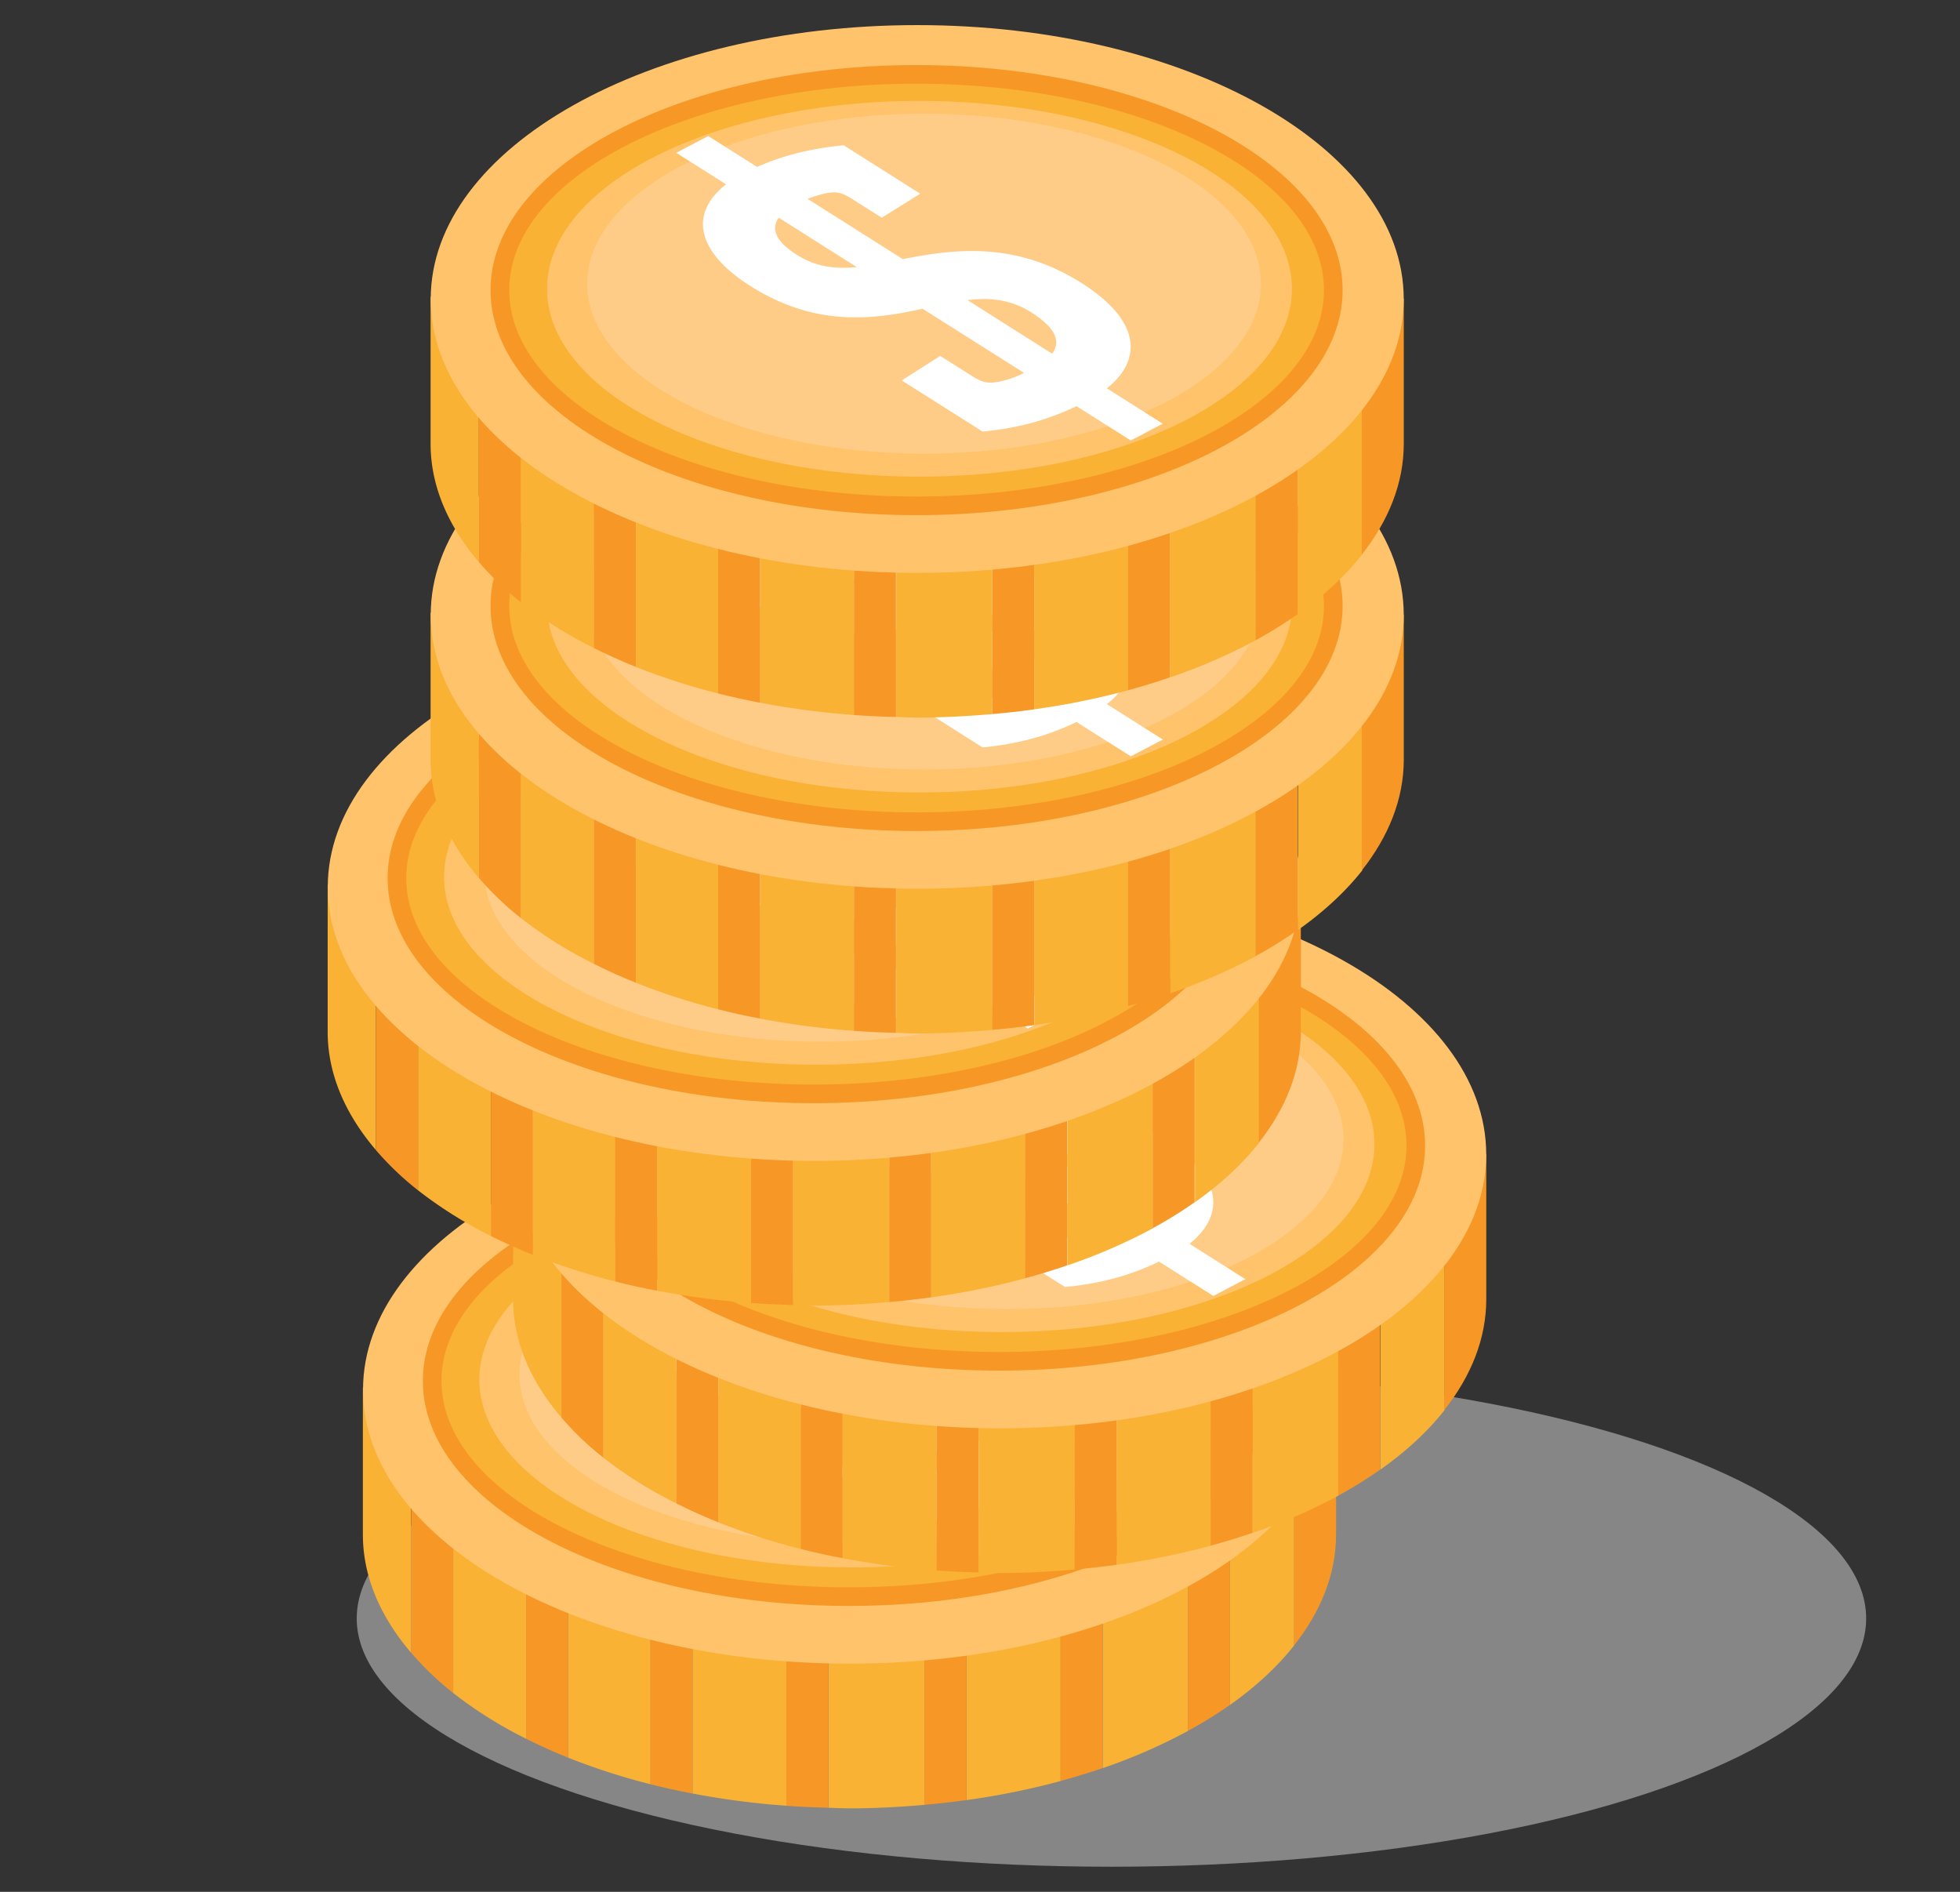 <svg id="Capa_1" data-name="Capa 1" xmlns="http://www.w3.org/2000/svg" viewBox="0 0 1120 1080.93"><rect x="0" y="0" width="1120" height="1080.93" fill="#333333" stroke="none"/><defs><style>.cls-1{fill:#868686;}.cls-2{fill:#fab234;}.cls-3{fill:#f79826;}.cls-4{fill:#ffc36c;}.cls-5{fill:#fc8;}.cls-6{fill:#fff;}</style></defs><ellipse class="cls-1" cx="635.11" cy="924.72" rx="431.27" ry="141.87"/><path class="cls-2" d="M688.68,770.23c-50.76-30.67-122.93-50-203.28-50s-152.52,19.29-203.27,50l-74.77,22.6v83.93c0,24.26,10.09,47.14,27.61,67.63V789h24V967.33a242.94,242.94,0,0,0,41.72,26.15V836.94h24v167.34a373.65,373.65,0,0,0,47.05,15.18V852.92h24v171.83a462.34,462.34,0,0,0,53.7,7V860h24V1032.9c4,.1,8,.34,12.08.34,14.62,0,28.86-.82,42.87-2V849.37h24V1028.5a431.75,431.75,0,0,0,53.7-10.89V856.47h24v153.79A316.25,316.25,0,0,0,678.81,989V809.93h24V974.17c14.67-10.36,27-21.77,36.69-34V770.23Z"/><path class="cls-3" d="M235,789V944.39a170.53,170.53,0,0,0,24,22.94V789Z"/><path class="cls-3" d="M739.47,940.14c15.3-19.39,24-40.8,24-63.38v-82.7l-24-23.83Z"/><path class="cls-3" d="M300.66,836.94V993.48c7.64,3.83,15.6,7.45,24,10.8V836.94Z"/><path class="cls-3" d="M678.81,809.93V989a245,245,0,0,0,24-14.87V809.93Z"/><path class="cls-3" d="M371.67,852.92v166.54q11.71,3,24,5.29V852.92Z"/><path class="cls-3" d="M449.34,860v171.76c7.9.58,15.89.93,24,1.12V860Z"/><path class="cls-3" d="M528.27,849.37v181.82q12.16-1.05,24-2.69V849.37Z"/><path class="cls-3" d="M605.94,856.47v161.14q12.34-3.36,24-7.35V856.47Z"/><path class="cls-4" d="M763.44,794.06c0,86.42-124.48,156.49-278,156.49s-278-70.07-278-156.49,124.49-156.49,278-156.49S763.44,707.64,763.44,794.06Z"/><path class="cls-2" d="M727.58,787.93C727.58,856,620,911.18,487.27,911.18S247,856,247,787.93,354.55,664.68,487.27,664.68,727.58,719.87,727.58,787.93Z"/><ellipse class="cls-4" cx="486.74" cy="788.23" rx="212.84" ry="107.33"/><path class="cls-5" d="M681.86,785.34c0,53.61-86.18,97.07-192.48,97.07S296.89,839,296.89,785.34s86.18-97.07,192.49-97.07S681.86,731.73,681.86,785.34Z"/><path class="cls-3" d="M485.08,917.58c-134.24,0-243.45-57.68-243.45-128.58S350.84,660.41,485.08,660.41,728.52,718.09,728.52,789,619.32,917.58,485.08,917.58Zm0-246.52c-128.37,0-232.8,52.91-232.8,117.94s104.43,117.93,232.8,117.93S717.87,854,717.87,789,613.44,671.06,485.08,671.06Z"/><path class="cls-6" d="M576.48,855.3c-16.7,8-33.57,12.58-53.69,14.52L476.6,840.59l22-14,18,11.38c5.56,3.52,8.48,4.52,14.47,3.52a52.74,52.74,0,0,0,15.39-5.2l-58-36.68c-30.17,6.86-62.46,9.81-98.42-13-31-19.62-35-41.57-13.8-58.06l-28.51-18L366,701l27.9,17.66c14.08-6.31,30.47-10.6,49.54-12.36l43.71,27.66-22,13.71L448.39,737c-5.59-3.53-8.49-4.52-14.49-3.53a70,70,0,0,0-11.18,3.36l54.55,34.52.24-.12c29.81-6,64.31-10.06,101.82,13.68,33.47,21.18,35.36,43.51,14.5,60.19l31.93,20.21-18.29,9.58ZM450.94,775.86,406.3,747.62c-4.37,6.24-2.12,13.31,10.27,21.15C427.73,775.84,438.5,777,450.94,775.86Zm63.22,18.85,48.36,30.6c4.88-6.5,2.73-14.34-11.85-23.56C538.9,794.3,526.78,793.11,514.16,794.71Z"/><path class="cls-2" d="M774.51,635.78c-50.76-30.67-122.93-50-203.28-50s-152.52,19.3-203.27,50l-74.77,22.6V742.3c0,24.26,10.1,47.14,27.61,67.64V654.56h24V832.87A242.33,242.33,0,0,0,386.49,859V702.49h24V869.82A373.81,373.81,0,0,0,457.51,885V718.47h24V890.3a466.7,466.7,0,0,0,53.7,7V725.57h24V898.44c4,.1,8,.34,12.09.34,14.62,0,28.86-.82,42.87-2V714.92h24V894.05a431.37,431.37,0,0,0,53.7-10.9V722h24V875.8a317.2,317.2,0,0,0,48.9-21.21V675.47h24V839.71c14.67-10.35,27-21.77,36.69-34V635.78Z"/><path class="cls-3" d="M320.8,654.56V809.94a169.4,169.4,0,0,0,24,22.93V654.56Z"/><path class="cls-3" d="M825.3,805.68c15.3-19.38,24-40.8,24-63.38V659.61l-24-23.83Z"/><path class="cls-3" d="M386.49,702.49V859c7.64,3.83,15.6,7.46,24,10.8V702.49Z"/><path class="cls-3" d="M764.64,675.47V854.59a245,245,0,0,0,24-14.88V675.47Z"/><path class="cls-3" d="M457.51,718.47V885q11.7,3,24,5.3V718.47Z"/><path class="cls-3" d="M535.17,725.57V897.33c7.9.57,15.89.92,24,1.11V725.57Z"/><path class="cls-3" d="M614.1,714.92V896.74q12.18-1.07,24-2.69V714.92Z"/><path class="cls-3" d="M691.77,722V883.15q12.35-3.35,24-7.35V722Z"/><path class="cls-4" d="M849.27,659.61c0,86.42-124.48,156.49-278,156.49s-278-70.07-278-156.49,124.48-156.49,278-156.49S849.27,573.18,849.27,659.61Z"/><path class="cls-2" d="M813.41,653.48c0,68.07-107.59,123.25-240.31,123.25S332.78,721.55,332.78,653.48,440.37,530.23,573.1,530.23,813.41,585.41,813.41,653.48Z"/><path class="cls-4" d="M785.4,653.77c0,59.28-95.29,107.33-212.83,107.33S359.73,713.05,359.73,653.77,455,546.44,572.57,546.44,785.4,594.5,785.4,653.77Z"/><path class="cls-5" d="M767.69,650.89c0,53.6-86.18,97.06-192.49,97.06s-192.48-43.46-192.48-97.06,86.18-97.08,192.48-97.08S767.69,597.28,767.69,650.89Z"/><path class="cls-3" d="M570.91,783.13c-134.23,0-243.46-57.68-243.46-128.59S436.68,526,570.91,526s243.44,57.69,243.44,128.59S705.14,783.13,570.91,783.13Zm0-246.52c-128.37,0-232.8,52.9-232.8,117.93s104.43,117.93,232.8,117.93S803.7,719.57,803.7,654.54,699.26,536.61,570.91,536.61Z"/><path class="cls-6" d="M662.31,720.84c-16.7,8-33.57,12.58-53.69,14.52l-46.19-29.23,22-14,18,11.39c5.56,3.52,8.48,4.51,14.47,3.51a52.41,52.41,0,0,0,15.39-5.19l-58-36.68c-30.17,6.85-62.46,9.8-98.42-12.95-31-19.62-35-41.58-13.8-58.06l-28.51-18,18.28-9.59,27.9,17.66c14.08-6.32,30.47-10.61,49.54-12.36L573,599.46l-22,13.7-16.74-10.59c-5.58-3.53-8.49-4.52-14.49-3.53a71,71,0,0,0-11.18,3.35l54.55,34.52.24-.12c29.81-5.95,64.31-10,101.81,13.68,33.48,21.18,35.37,43.52,14.51,60.2l31.93,20.2-18.29,9.59ZM536.77,641.4l-44.64-28.24c-4.38,6.24-2.13,13.31,10.27,21.16C513.56,641.38,524.33,642.55,536.77,641.4ZM600,660.25l48.36,30.61c4.88-6.51,2.73-14.35-11.85-23.57C624.73,659.84,612.61,658.65,600,660.25Z"/><path class="cls-2" d="M668.53,483c-50.76-30.67-122.92-50-203.27-50S312.74,452.3,262,483l-74.76,22.6V589.5c0,24.26,10.09,47.14,27.6,67.64V501.75h24V680.07a243.94,243.94,0,0,0,41.72,26.15V549.68h24V717a373.65,373.65,0,0,0,47,15.18V565.66h24V737.49a466.7,466.7,0,0,0,53.7,7V572.77h24V745.64c4,.1,8,.34,12.09.34,14.61,0,28.86-.82,42.87-2.05V562.11h24V741.24a433.37,433.37,0,0,0,53.71-10.89V569.21h24V723a318.06,318.06,0,0,0,48.9-21.22V522.67h24V686.91c14.67-10.36,27-21.77,36.7-34V483Z"/><path class="cls-3" d="M214.82,501.75V657.14a171,171,0,0,0,24,22.93V501.75Z"/><path class="cls-3" d="M719.33,652.88c15.3-19.39,24-40.8,24-63.38V506.8l-24-23.83Z"/><path class="cls-3" d="M280.51,549.68V706.22c7.64,3.83,15.61,7.45,24,10.8V549.68Z"/><path class="cls-3" d="M658.67,522.67V701.78a243.61,243.61,0,0,0,24-14.87V522.67Z"/><path class="cls-3" d="M351.53,565.66V732.2q11.7,3,24,5.29V565.66Z"/><path class="cls-3" d="M429.2,572.77V744.52c7.89.58,15.89.92,24,1.12V572.77Z"/><path class="cls-3" d="M508.13,562.11V743.93q12.17-1,24-2.69V562.11Z"/><path class="cls-3" d="M585.8,569.21V730.35q12.35-3.36,24-7.35V569.21Z"/><path class="cls-4" d="M743.3,506.8c0,86.43-124.48,156.49-278,156.49s-278-70.06-278-156.49,124.48-156.49,278-156.49S743.3,420.38,743.3,506.8Z"/><path class="cls-2" d="M707.44,500.68c0,68.06-107.6,123.24-240.32,123.24S226.81,568.74,226.81,500.68,334.4,377.42,467.12,377.42,707.44,432.61,707.44,500.68Z"/><path class="cls-4" d="M679.43,501c0,59.27-95.29,107.33-212.84,107.33S253.75,560.24,253.75,501,349,393.64,466.59,393.64,679.43,441.69,679.43,501Z"/><path class="cls-5" d="M661.72,498.08c0,53.61-86.18,97.07-192.49,97.07s-192.49-43.46-192.49-97.07S362.92,401,469.23,401,661.72,444.47,661.72,498.08Z"/><path class="cls-3" d="M464.93,630.32c-134.23,0-243.45-57.68-243.45-128.58S330.7,373.15,464.93,373.15s243.45,57.68,243.45,128.59S599.17,630.32,464.93,630.32Zm0-246.52c-128.36,0-232.8,52.91-232.8,117.94s104.44,117.93,232.8,117.93,232.79-52.91,232.79-117.93S593.29,383.8,464.93,383.8Z"/><path class="cls-6" d="M556.33,568c-16.7,8-33.56,12.58-53.68,14.51l-46.19-29.22,22-14,18,11.38c5.57,3.52,8.49,4.52,14.48,3.52a52.54,52.54,0,0,0,15.39-5.2l-58-36.67c-30.17,6.85-62.46,9.8-98.42-13-31-19.62-35-41.57-13.79-58.05l-28.52-18.05,18.28-9.59,27.91,17.66c14.07-6.31,30.46-10.6,49.53-12.36L467,446.65l-22,13.71-16.74-10.6c-5.58-3.53-8.48-4.52-14.49-3.53a70.9,70.9,0,0,0-11.17,3.36l54.55,34.52.24-.12c29.81-5.95,64.3-10.06,101.81,13.68,33.47,21.18,35.37,43.51,14.51,60.19l31.92,20.2-18.28,9.59ZM430.8,488.6l-44.64-28.25c-4.38,6.25-2.13,13.32,10.26,21.16C407.58,488.58,418.35,489.74,430.8,488.6ZM494,507.45l48.37,30.6c4.87-6.5,2.72-14.34-11.85-23.57C518.76,507,506.64,505.85,494,507.45Z"/><path class="cls-2" d="M727.36,327.46c-50.76-30.67-122.92-50-203.27-50s-152.52,19.29-203.28,50l-74.76,22.61V434c0,24.26,10.09,47.14,27.6,67.64V346.24h24V524.56a243.33,243.33,0,0,0,41.72,26.15V394.18h24V561.51a373.65,373.65,0,0,0,47.05,15.18V410.16h24V582a462.05,462.05,0,0,0,53.7,7V417.26h24V590.13c4,.1,8,.34,12.09.34,14.61,0,28.86-.82,42.87-2V406.6h24V585.73a429.73,429.73,0,0,0,53.71-10.89V413.7h24V567.49a317.5,317.5,0,0,0,48.89-21.21V367.16h24V531.4c14.67-10.36,27-21.77,36.7-34V327.46Z"/><path class="cls-3" d="M273.65,346.24V501.63a170.48,170.48,0,0,0,24,22.93V346.24Z"/><path class="cls-3" d="M778.16,497.37c15.3-19.39,24-40.8,24-63.38v-82.7l-24-23.83Z"/><path class="cls-3" d="M339.34,394.18V550.71c7.64,3.83,15.61,7.45,24,10.8V394.18Z"/><path class="cls-3" d="M717.49,367.16V546.28a247,247,0,0,0,24-14.88V367.16Z"/><path class="cls-3" d="M410.36,410.16V576.69q11.7,3,24,5.29V410.16Z"/><path class="cls-3" d="M488,417.26V589c7.89.58,15.89.93,24,1.12V417.26Z"/><path class="cls-3" d="M567,406.6V588.43q12.16-1.06,24-2.7V406.6Z"/><path class="cls-3" d="M644.63,413.7V574.84q12.35-3.35,24-7.35V413.7Z"/><path class="cls-4" d="M802.13,351.29c0,86.43-124.49,156.49-278,156.49s-278-70.06-278-156.49,124.48-156.48,278-156.48S802.13,264.87,802.13,351.29Z"/><path class="cls-2" d="M766.27,345.17c0,68.06-107.6,123.24-240.32,123.24S285.64,413.23,285.64,345.17,393.23,221.91,526,221.91,766.27,277.1,766.27,345.17Z"/><path class="cls-4" d="M738.25,345.46c0,59.27-95.28,107.33-212.83,107.33S312.58,404.73,312.58,345.46s95.29-107.33,212.84-107.33S738.25,286.18,738.25,345.46Z"/><path class="cls-5" d="M720.54,342.57c0,53.61-86.17,97.07-192.48,97.07s-192.49-43.46-192.49-97.07,86.18-97.07,192.49-97.07S720.54,289,720.54,342.57Z"/><path class="cls-3" d="M523.76,474.82c-134.23,0-243.45-57.69-243.45-128.59S389.53,217.64,523.76,217.64s243.45,57.69,243.45,128.59S658,474.82,523.76,474.82Zm0-246.53C395.4,228.29,291,281.2,291,346.23S395.4,464.16,523.76,464.16s232.79-52.9,232.79-117.93S652.12,228.29,523.76,228.29Z"/><path class="cls-6" d="M615.16,412.53c-16.7,8-33.57,12.58-53.69,14.52l-46.18-29.23,22-14,18,11.38c5.57,3.52,8.49,4.52,14.47,3.52a52.6,52.6,0,0,0,15.4-5.2l-58-36.67c-30.17,6.85-62.46,9.8-98.42-13-31-19.62-35-41.57-13.8-58.05L386.4,267.77l18.28-9.58,27.91,17.65c14.07-6.31,30.46-10.6,49.53-12.35l43.71,27.66-22,13.7-16.74-10.6c-5.58-3.53-8.48-4.52-14.49-3.52a69.51,69.51,0,0,0-11.17,3.35L516,328.6l.23-.12c29.82-6,64.31-10.05,101.82,13.68,33.47,21.18,35.37,43.52,14.5,60.19l31.93,20.2-18.28,9.59ZM489.62,333.09,445,304.85c-4.38,6.24-2.13,13.31,10.26,21.15C466.41,333.07,477.18,334.23,489.62,333.09Zm63.22,18.85,48.37,30.6c4.87-6.5,2.72-14.34-11.86-23.56C577.59,351.53,565.47,350.34,552.84,351.94Z"/><path class="cls-2" d="M727.36,147C676.6,116.33,604.44,97,524.09,97s-152.52,19.3-203.28,50l-74.76,22.6v83.92c0,24.27,10.09,47.15,27.6,67.64V165.78h24V344.1a243.94,243.94,0,0,0,41.72,26.15V213.71h24V381.05a375.28,375.28,0,0,0,47.05,15.18V229.69h24V401.52a466.41,466.41,0,0,0,53.7,7V236.79h24V409.66c4,.1,8,.35,12.09.35C538.7,410,553,409.18,567,408V226.14h24V405.27a433.37,433.37,0,0,0,53.71-10.89V233.24h24V387a318.49,318.49,0,0,0,48.89-21.22V186.7h24V350.93c14.67-10.35,27-21.77,36.7-34V147Z"/><path class="cls-3" d="M273.65,165.78V321.16a171.1,171.1,0,0,0,24,22.94V165.78Z"/><path class="cls-3" d="M778.16,316.91c15.3-19.39,24-40.8,24-63.39V170.83l-24-23.83Z"/><path class="cls-3" d="M339.34,213.71V370.25c7.64,3.82,15.61,7.45,24,10.8V213.71Z"/><path class="cls-3" d="M717.49,186.7V365.81a245,245,0,0,0,24-14.88V186.7Z"/><path class="cls-3" d="M410.36,229.69V396.23q11.7,2.94,24,5.29V229.69Z"/><path class="cls-3" d="M488,236.79V408.55c7.89.57,15.89.92,24,1.11V236.79Z"/><path class="cls-3" d="M567,226.14V408q12.16-1.05,24-2.69V226.14Z"/><path class="cls-3" d="M644.63,233.24V394.38Q657,391,668.6,387V233.24Z"/><path class="cls-4" d="M802.13,170.83c0,86.42-124.49,156.49-278,156.49s-278-70.07-278-156.49,124.48-156.49,278-156.49S802.13,84.41,802.13,170.83Z"/><path class="cls-2" d="M766.27,164.7C766.27,232.77,658.67,288,526,288S285.64,232.77,285.64,164.7,393.23,41.45,526,41.45,766.27,96.63,766.27,164.7Z"/><path class="cls-4" d="M738.25,165c0,59.28-95.28,107.33-212.83,107.33S312.58,224.27,312.58,165,407.87,57.66,525.42,57.66,738.25,105.72,738.25,165Z"/><path class="cls-5" d="M720.54,162.11c0,53.6-86.17,97.06-192.48,97.06s-192.49-43.46-192.49-97.06S421.75,65,528.06,65,720.54,108.5,720.54,162.11Z"/><path class="cls-3" d="M523.76,294.35c-134.23,0-243.45-57.68-243.45-128.59S389.53,37.17,523.76,37.17,767.21,94.86,767.21,165.76,658,294.35,523.76,294.35Zm0-246.52C395.4,47.83,291,100.73,291,165.76S395.4,283.7,523.76,283.7s232.79-52.91,232.79-117.94S652.12,47.83,523.76,47.83Z"/><path class="cls-6" d="M615.16,232.06c-16.7,8-33.57,12.59-53.69,14.52l-46.18-29.22,22-14,18,11.38c5.57,3.52,8.49,4.51,14.47,3.52a52.89,52.89,0,0,0,15.4-5.2l-58-36.68c-30.17,6.85-62.46,9.8-98.42-13-31-19.62-35-41.57-13.8-58.06l-28.51-18,18.28-9.59,27.91,17.66c14.07-6.31,30.46-10.6,49.53-12.36l43.71,27.66-22,13.7-16.74-10.59c-5.58-3.53-8.48-4.52-14.49-3.53a70.55,70.55,0,0,0-11.17,3.35L516,148.13l.23-.12C546,142.06,580.5,138,618,161.69c33.47,21.18,35.37,43.52,14.5,60.2l31.93,20.2-18.28,9.59ZM489.62,152.63,445,124.38c-4.38,6.24-2.13,13.32,10.26,21.16C466.41,152.6,477.18,153.77,489.62,152.63Zm63.22,18.84,48.37,30.61c4.87-6.5,2.72-14.35-11.86-23.57C577.59,171.06,565.47,169.87,552.84,171.47Z"/></svg>